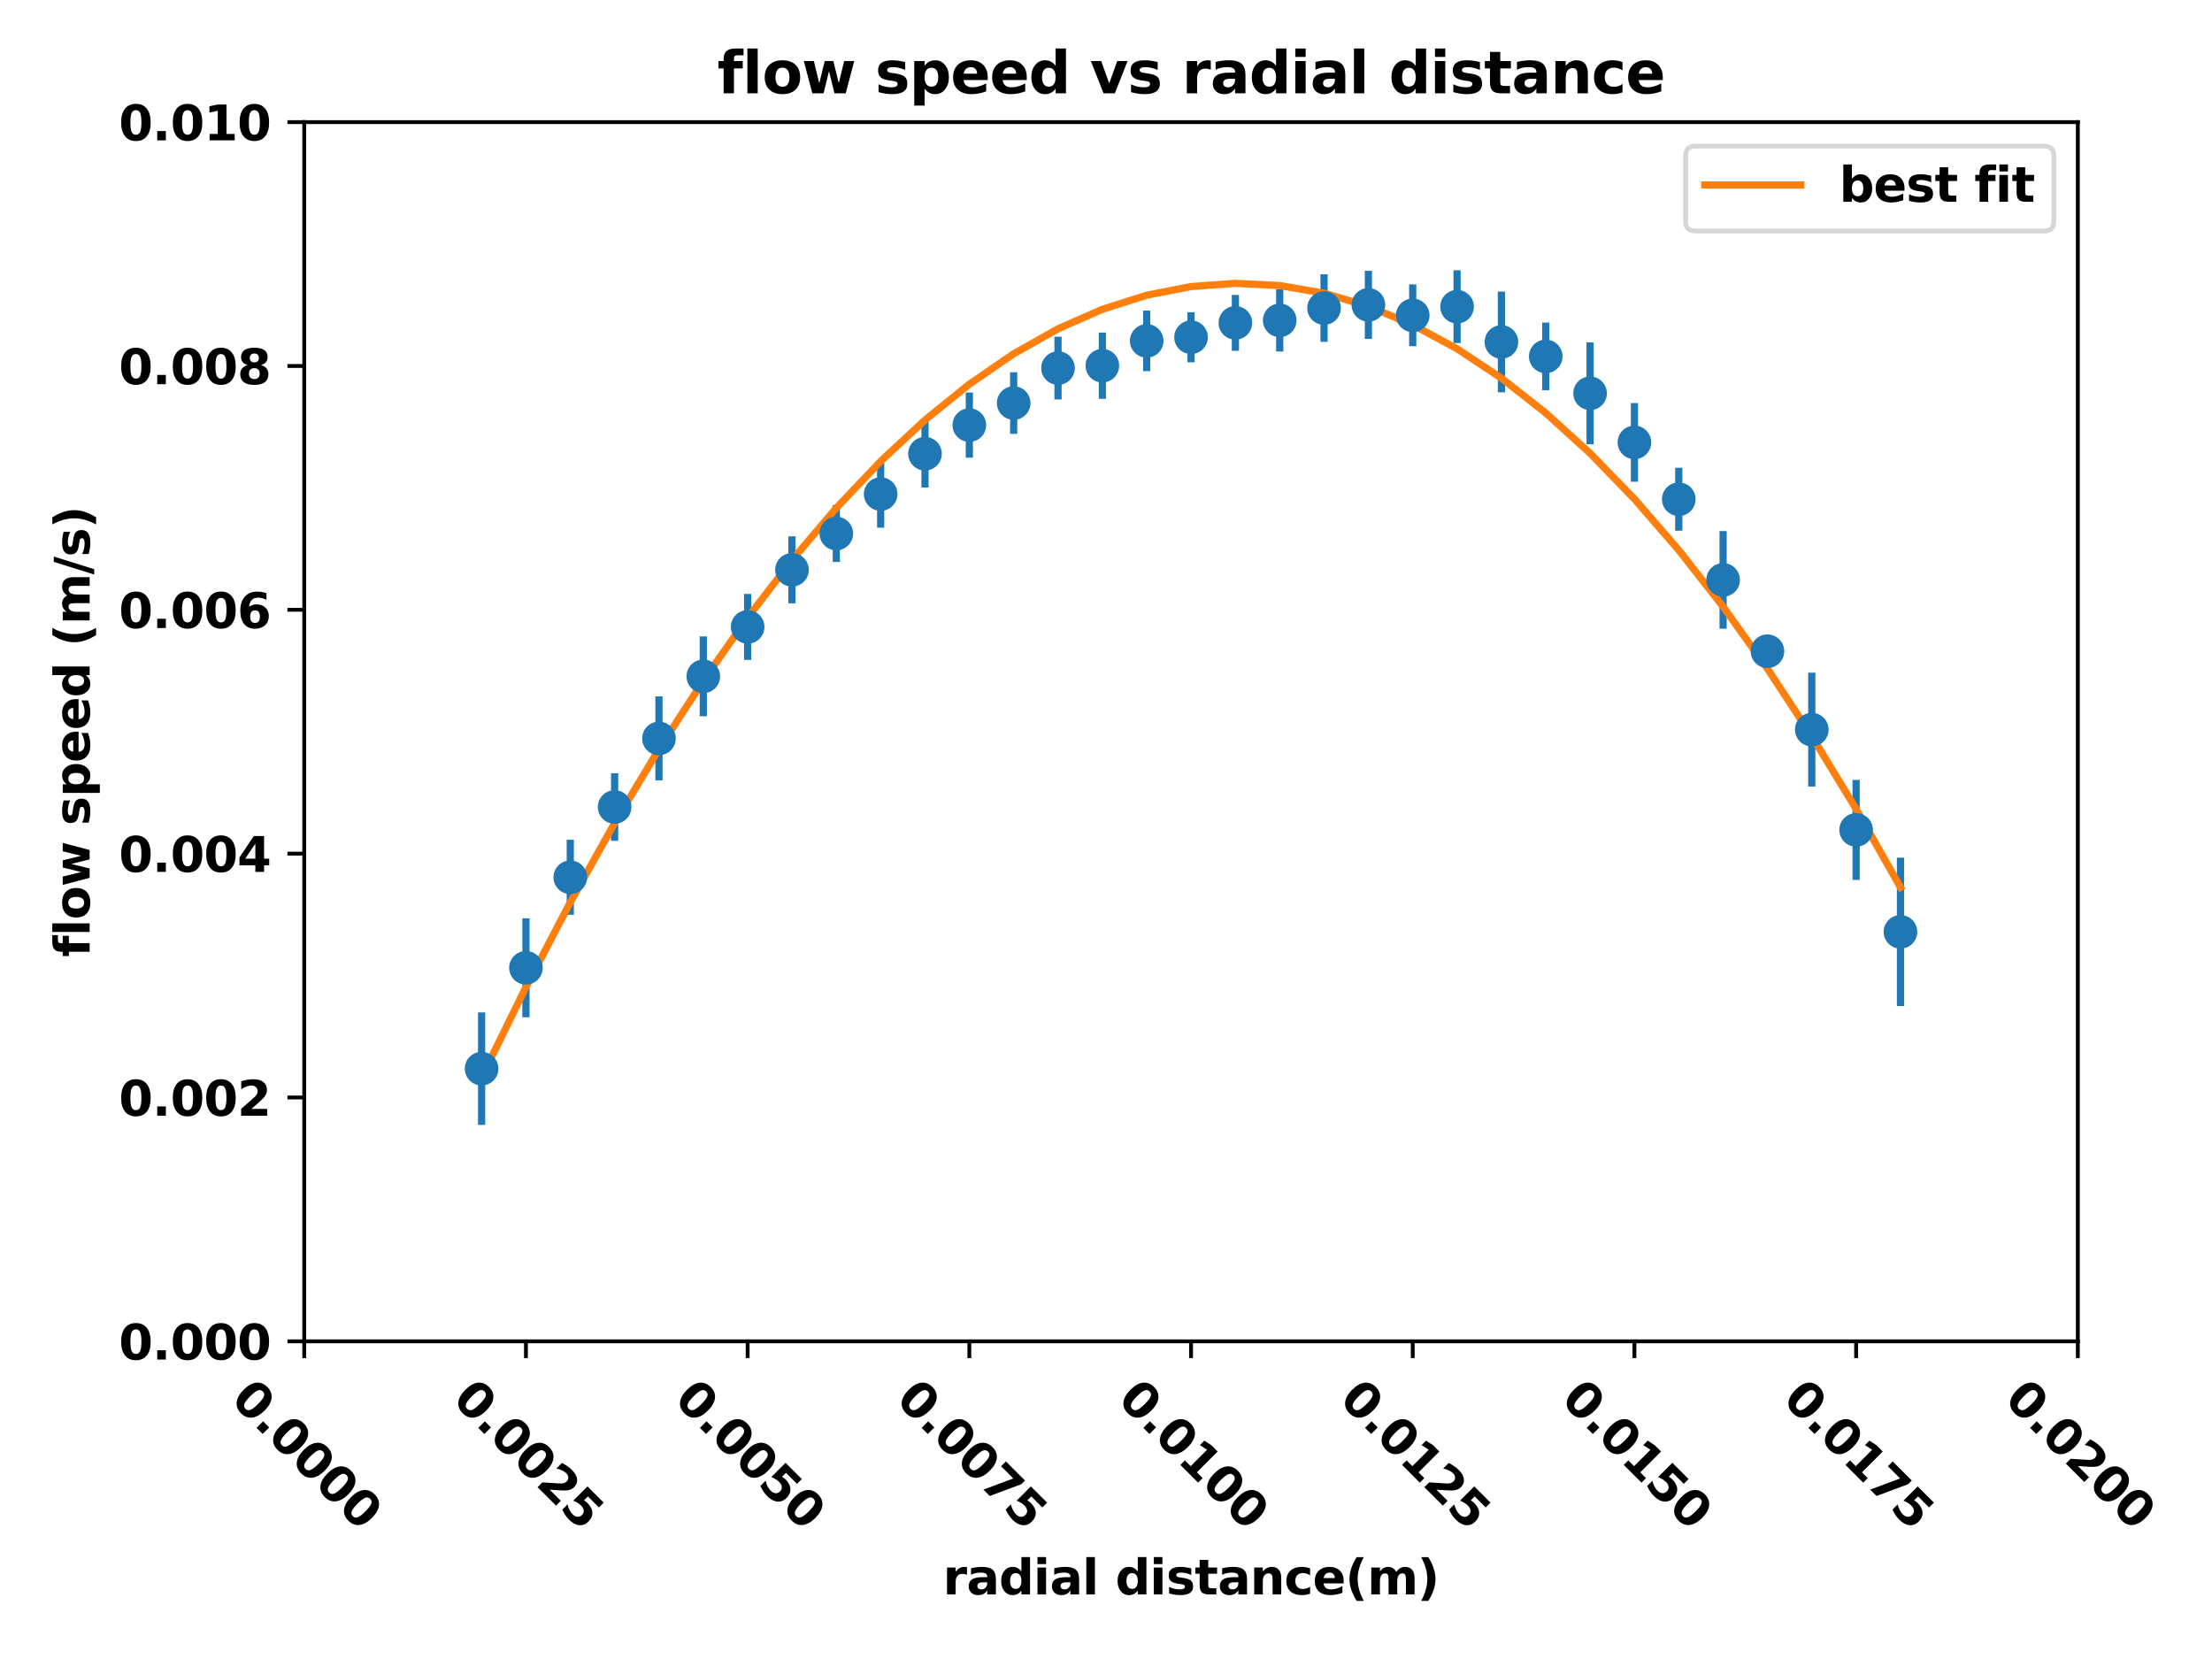 <?xml version="1.0" encoding="utf-8" standalone="no"?>
<!DOCTYPE svg PUBLIC "-//W3C//DTD SVG 1.1//EN"
  "http://www.w3.org/Graphics/SVG/1.1/DTD/svg11.dtd">
<svg xmlns:xlink="http://www.w3.org/1999/xlink" width="460.8pt" height="345.6pt" viewBox="0 0 460.8 345.6" xmlns="http://www.w3.org/2000/svg" version="1.1">
 <defs>
  <style type="text/css">*{stroke-linejoin: round; stroke-linecap: butt}</style>
 </defs>
 <g id="figure_1">
  <g id="patch_1">
   <path d="M 0 345.6 
L 460.8 345.6 
L 460.8 0 
L 0 0 
z
" style="fill: #ffffff"/>
  </g>
  <g id="axes_1">
   <g id="patch_2">
    <path d="M 63.38 279.418 
L 432.849 279.418 
L 432.849 25.44 
L 63.38 25.44 
z
" style="fill: #ffffff"/>
   </g>
   <g id="matplotlib.axis_1">
    <g id="xtick_1">
     <g id="line2d_1">
      <defs>
       <path id="mf6cf6a17a9" d="M 0 0 
L 0 3.5 
" style="stroke: #000000; stroke-width: 0.8"/>
      </defs>
      <g>
       <use xlink:href="#mf6cf6a17a9" x="63.38" y="279.418" style="stroke: #000000; stroke-width: 0.8"/>
      </g>
     </g>
     <g id="text_1">
      <!-- 0.0000 -->
      <g transform="translate(47.786 291.791) rotate(-315) scale(0.1 -0.1)">
       <defs>
        <path id="DejaVuSans-Bold-30" d="M 2944 2338 
Q 2944 3213 2780 3570 
Q 2616 3928 2228 3928 
Q 1841 3928 1675 3570 
Q 1509 3213 1509 2338 
Q 1509 1453 1675 1090 
Q 1841 728 2228 728 
Q 2613 728 2778 1090 
Q 2944 1453 2944 2338 
z
M 4147 2328 
Q 4147 1169 3647 539 
Q 3147 -91 2228 -91 
Q 1306 -91 806 539 
Q 306 1169 306 2328 
Q 306 3491 806 4120 
Q 1306 4750 2228 4750 
Q 3147 4750 3647 4120 
Q 4147 3491 4147 2328 
z
" transform="scale(0.016)"/>
        <path id="DejaVuSans-Bold-2e" d="M 653 1209 
L 1778 1209 
L 1778 0 
L 653 0 
L 653 1209 
z
" transform="scale(0.016)"/>
       </defs>
       <use xlink:href="#DejaVuSans-Bold-30"/>
       <use xlink:href="#DejaVuSans-Bold-2e" x="69.58"/>
       <use xlink:href="#DejaVuSans-Bold-30" x="107.568"/>
       <use xlink:href="#DejaVuSans-Bold-30" x="177.148"/>
       <use xlink:href="#DejaVuSans-Bold-30" x="246.729"/>
       <use xlink:href="#DejaVuSans-Bold-30" x="316.309"/>
      </g>
     </g>
    </g>
    <g id="xtick_2">
     <g id="line2d_2">
      <g>
       <use xlink:href="#mf6cf6a17a9" x="109.564" y="279.418" style="stroke: #000000; stroke-width: 0.8"/>
      </g>
     </g>
     <g id="text_2">
      <!-- 0.0025 -->
      <g transform="translate(93.97 291.791) rotate(-315) scale(0.1 -0.1)">
       <defs>
        <path id="DejaVuSans-Bold-32" d="M 1844 884 
L 3897 884 
L 3897 0 
L 506 0 
L 506 884 
L 2209 2388 
Q 2438 2594 2547 2791 
Q 2656 2988 2656 3200 
Q 2656 3528 2436 3728 
Q 2216 3928 1850 3928 
Q 1569 3928 1234 3808 
Q 900 3688 519 3450 
L 519 4475 
Q 925 4609 1322 4679 
Q 1719 4750 2100 4750 
Q 2938 4750 3402 4381 
Q 3866 4013 3866 3353 
Q 3866 2972 3669 2642 
Q 3472 2313 2841 1759 
L 1844 884 
z
" transform="scale(0.016)"/>
        <path id="DejaVuSans-Bold-35" d="M 678 4666 
L 3669 4666 
L 3669 3781 
L 1638 3781 
L 1638 3059 
Q 1775 3097 1914 3117 
Q 2053 3138 2203 3138 
Q 3056 3138 3531 2711 
Q 4006 2284 4006 1522 
Q 4006 766 3489 337 
Q 2972 -91 2053 -91 
Q 1656 -91 1267 -14 
Q 878 63 494 219 
L 494 1166 
Q 875 947 1217 837 
Q 1559 728 1863 728 
Q 2300 728 2551 942 
Q 2803 1156 2803 1522 
Q 2803 1891 2551 2103 
Q 2300 2316 1863 2316 
Q 1603 2316 1309 2248 
Q 1016 2181 678 2041 
L 678 4666 
z
" transform="scale(0.016)"/>
       </defs>
       <use xlink:href="#DejaVuSans-Bold-30"/>
       <use xlink:href="#DejaVuSans-Bold-2e" x="69.58"/>
       <use xlink:href="#DejaVuSans-Bold-30" x="107.568"/>
       <use xlink:href="#DejaVuSans-Bold-30" x="177.148"/>
       <use xlink:href="#DejaVuSans-Bold-32" x="246.729"/>
       <use xlink:href="#DejaVuSans-Bold-35" x="316.309"/>
      </g>
     </g>
    </g>
    <g id="xtick_3">
     <g id="line2d_3">
      <g>
       <use xlink:href="#mf6cf6a17a9" x="155.747" y="279.418" style="stroke: #000000; stroke-width: 0.8"/>
      </g>
     </g>
     <g id="text_3">
      <!-- 0.0050 -->
      <g transform="translate(140.153 291.791) rotate(-315) scale(0.1 -0.1)">
       <use xlink:href="#DejaVuSans-Bold-30"/>
       <use xlink:href="#DejaVuSans-Bold-2e" x="69.58"/>
       <use xlink:href="#DejaVuSans-Bold-30" x="107.568"/>
       <use xlink:href="#DejaVuSans-Bold-30" x="177.148"/>
       <use xlink:href="#DejaVuSans-Bold-35" x="246.729"/>
       <use xlink:href="#DejaVuSans-Bold-30" x="316.309"/>
      </g>
     </g>
    </g>
    <g id="xtick_4">
     <g id="line2d_4">
      <g>
       <use xlink:href="#mf6cf6a17a9" x="201.931" y="279.418" style="stroke: #000000; stroke-width: 0.8"/>
      </g>
     </g>
     <g id="text_4">
      <!-- 0.0075 -->
      <g transform="translate(186.337 291.791) rotate(-315) scale(0.1 -0.1)">
       <defs>
        <path id="DejaVuSans-Bold-37" d="M 428 4666 
L 3944 4666 
L 3944 3988 
L 2125 0 
L 953 0 
L 2675 3781 
L 428 3781 
L 428 4666 
z
" transform="scale(0.016)"/>
       </defs>
       <use xlink:href="#DejaVuSans-Bold-30"/>
       <use xlink:href="#DejaVuSans-Bold-2e" x="69.58"/>
       <use xlink:href="#DejaVuSans-Bold-30" x="107.568"/>
       <use xlink:href="#DejaVuSans-Bold-30" x="177.148"/>
       <use xlink:href="#DejaVuSans-Bold-37" x="246.729"/>
       <use xlink:href="#DejaVuSans-Bold-35" x="316.309"/>
      </g>
     </g>
    </g>
    <g id="xtick_5">
     <g id="line2d_5">
      <g>
       <use xlink:href="#mf6cf6a17a9" x="248.115" y="279.418" style="stroke: #000000; stroke-width: 0.8"/>
      </g>
     </g>
     <g id="text_5">
      <!-- 0.0100 -->
      <g transform="translate(232.521 291.791) rotate(-315) scale(0.1 -0.1)">
       <defs>
        <path id="DejaVuSans-Bold-31" d="M 750 831 
L 1813 831 
L 1813 3847 
L 722 3622 
L 722 4441 
L 1806 4666 
L 2950 4666 
L 2950 831 
L 4013 831 
L 4013 0 
L 750 0 
L 750 831 
z
" transform="scale(0.016)"/>
       </defs>
       <use xlink:href="#DejaVuSans-Bold-30"/>
       <use xlink:href="#DejaVuSans-Bold-2e" x="69.58"/>
       <use xlink:href="#DejaVuSans-Bold-30" x="107.568"/>
       <use xlink:href="#DejaVuSans-Bold-31" x="177.148"/>
       <use xlink:href="#DejaVuSans-Bold-30" x="246.729"/>
       <use xlink:href="#DejaVuSans-Bold-30" x="316.309"/>
      </g>
     </g>
    </g>
    <g id="xtick_6">
     <g id="line2d_6">
      <g>
       <use xlink:href="#mf6cf6a17a9" x="294.298" y="279.418" style="stroke: #000000; stroke-width: 0.8"/>
      </g>
     </g>
     <g id="text_6">
      <!-- 0.0125 -->
      <g transform="translate(278.704 291.791) rotate(-315) scale(0.1 -0.1)">
       <use xlink:href="#DejaVuSans-Bold-30"/>
       <use xlink:href="#DejaVuSans-Bold-2e" x="69.58"/>
       <use xlink:href="#DejaVuSans-Bold-30" x="107.568"/>
       <use xlink:href="#DejaVuSans-Bold-31" x="177.148"/>
       <use xlink:href="#DejaVuSans-Bold-32" x="246.729"/>
       <use xlink:href="#DejaVuSans-Bold-35" x="316.309"/>
      </g>
     </g>
    </g>
    <g id="xtick_7">
     <g id="line2d_7">
      <g>
       <use xlink:href="#mf6cf6a17a9" x="340.482" y="279.418" style="stroke: #000000; stroke-width: 0.8"/>
      </g>
     </g>
     <g id="text_7">
      <!-- 0.0150 -->
      <g transform="translate(324.888 291.791) rotate(-315) scale(0.1 -0.1)">
       <use xlink:href="#DejaVuSans-Bold-30"/>
       <use xlink:href="#DejaVuSans-Bold-2e" x="69.58"/>
       <use xlink:href="#DejaVuSans-Bold-30" x="107.568"/>
       <use xlink:href="#DejaVuSans-Bold-31" x="177.148"/>
       <use xlink:href="#DejaVuSans-Bold-35" x="246.729"/>
       <use xlink:href="#DejaVuSans-Bold-30" x="316.309"/>
      </g>
     </g>
    </g>
    <g id="xtick_8">
     <g id="line2d_8">
      <g>
       <use xlink:href="#mf6cf6a17a9" x="386.665" y="279.418" style="stroke: #000000; stroke-width: 0.8"/>
      </g>
     </g>
     <g id="text_8">
      <!-- 0.0175 -->
      <g transform="translate(371.072 291.791) rotate(-315) scale(0.1 -0.1)">
       <use xlink:href="#DejaVuSans-Bold-30"/>
       <use xlink:href="#DejaVuSans-Bold-2e" x="69.58"/>
       <use xlink:href="#DejaVuSans-Bold-30" x="107.568"/>
       <use xlink:href="#DejaVuSans-Bold-31" x="177.148"/>
       <use xlink:href="#DejaVuSans-Bold-37" x="246.729"/>
       <use xlink:href="#DejaVuSans-Bold-35" x="316.309"/>
      </g>
     </g>
    </g>
    <g id="xtick_9">
     <g id="line2d_9">
      <g>
       <use xlink:href="#mf6cf6a17a9" x="432.849" y="279.418" style="stroke: #000000; stroke-width: 0.8"/>
      </g>
     </g>
     <g id="text_9">
      <!-- 0.0200 -->
      <g transform="translate(417.255 291.791) rotate(-315) scale(0.1 -0.1)">
       <use xlink:href="#DejaVuSans-Bold-30"/>
       <use xlink:href="#DejaVuSans-Bold-2e" x="69.58"/>
       <use xlink:href="#DejaVuSans-Bold-30" x="107.568"/>
       <use xlink:href="#DejaVuSans-Bold-32" x="177.148"/>
       <use xlink:href="#DejaVuSans-Bold-30" x="246.729"/>
       <use xlink:href="#DejaVuSans-Bold-30" x="316.309"/>
      </g>
     </g>
    </g>
    <g id="text_10">
     <!-- radial distance(m) -->
     <g transform="translate(196.425 332.146) scale(0.1 -0.1)">
      <defs>
       <path id="DejaVuSans-Bold-72" d="M 3138 2547 
Q 2991 2616 2845 2648 
Q 2700 2681 2553 2681 
Q 2122 2681 1889 2404 
Q 1656 2128 1656 1613 
L 1656 0 
L 538 0 
L 538 3500 
L 1656 3500 
L 1656 2925 
Q 1872 3269 2151 3426 
Q 2431 3584 2822 3584 
Q 2878 3584 2943 3579 
Q 3009 3575 3134 3559 
L 3138 2547 
z
" transform="scale(0.016)"/>
       <path id="DejaVuSans-Bold-61" d="M 2106 1575 
Q 1756 1575 1579 1456 
Q 1403 1338 1403 1106 
Q 1403 894 1545 773 
Q 1688 653 1941 653 
Q 2256 653 2472 879 
Q 2688 1106 2688 1447 
L 2688 1575 
L 2106 1575 
z
M 3816 1997 
L 3816 0 
L 2688 0 
L 2688 519 
Q 2463 200 2181 54 
Q 1900 -91 1497 -91 
Q 953 -91 614 226 
Q 275 544 275 1050 
Q 275 1666 698 1953 
Q 1122 2241 2028 2241 
L 2688 2241 
L 2688 2328 
Q 2688 2594 2478 2717 
Q 2269 2841 1825 2841 
Q 1466 2841 1156 2769 
Q 847 2697 581 2553 
L 581 3406 
Q 941 3494 1303 3539 
Q 1666 3584 2028 3584 
Q 2975 3584 3395 3211 
Q 3816 2838 3816 1997 
z
" transform="scale(0.016)"/>
       <path id="DejaVuSans-Bold-64" d="M 2919 2988 
L 2919 4863 
L 4044 4863 
L 4044 0 
L 2919 0 
L 2919 506 
Q 2688 197 2409 53 
Q 2131 -91 1766 -91 
Q 1119 -91 703 423 
Q 288 938 288 1747 
Q 288 2556 703 3070 
Q 1119 3584 1766 3584 
Q 2128 3584 2408 3439 
Q 2688 3294 2919 2988 
z
M 2181 722 
Q 2541 722 2730 984 
Q 2919 1247 2919 1747 
Q 2919 2247 2730 2509 
Q 2541 2772 2181 2772 
Q 1825 2772 1636 2509 
Q 1447 2247 1447 1747 
Q 1447 1247 1636 984 
Q 1825 722 2181 722 
z
" transform="scale(0.016)"/>
       <path id="DejaVuSans-Bold-69" d="M 538 3500 
L 1656 3500 
L 1656 0 
L 538 0 
L 538 3500 
z
M 538 4863 
L 1656 4863 
L 1656 3950 
L 538 3950 
L 538 4863 
z
" transform="scale(0.016)"/>
       <path id="DejaVuSans-Bold-6c" d="M 538 4863 
L 1656 4863 
L 1656 0 
L 538 0 
L 538 4863 
z
" transform="scale(0.016)"/>
       <path id="DejaVuSans-Bold-20" transform="scale(0.016)"/>
       <path id="DejaVuSans-Bold-73" d="M 3272 3391 
L 3272 2541 
Q 2913 2691 2578 2766 
Q 2244 2841 1947 2841 
Q 1628 2841 1473 2761 
Q 1319 2681 1319 2516 
Q 1319 2381 1436 2309 
Q 1553 2238 1856 2203 
L 2053 2175 
Q 2913 2066 3209 1816 
Q 3506 1566 3506 1031 
Q 3506 472 3093 190 
Q 2681 -91 1863 -91 
Q 1516 -91 1145 -36 
Q 775 19 384 128 
L 384 978 
Q 719 816 1070 734 
Q 1422 653 1784 653 
Q 2113 653 2278 743 
Q 2444 834 2444 1013 
Q 2444 1163 2330 1236 
Q 2216 1309 1875 1350 
L 1678 1375 
Q 931 1469 631 1722 
Q 331 1975 331 2491 
Q 331 3047 712 3315 
Q 1094 3584 1881 3584 
Q 2191 3584 2531 3537 
Q 2872 3491 3272 3391 
z
" transform="scale(0.016)"/>
       <path id="DejaVuSans-Bold-74" d="M 1759 4494 
L 1759 3500 
L 2913 3500 
L 2913 2700 
L 1759 2700 
L 1759 1216 
Q 1759 972 1856 886 
Q 1953 800 2241 800 
L 2816 800 
L 2816 0 
L 1856 0 
Q 1194 0 917 276 
Q 641 553 641 1216 
L 641 2700 
L 84 2700 
L 84 3500 
L 641 3500 
L 641 4494 
L 1759 4494 
z
" transform="scale(0.016)"/>
       <path id="DejaVuSans-Bold-6e" d="M 4056 2131 
L 4056 0 
L 2931 0 
L 2931 347 
L 2931 1631 
Q 2931 2084 2911 2256 
Q 2891 2428 2841 2509 
Q 2775 2619 2662 2680 
Q 2550 2741 2406 2741 
Q 2056 2741 1856 2470 
Q 1656 2200 1656 1722 
L 1656 0 
L 538 0 
L 538 3500 
L 1656 3500 
L 1656 2988 
Q 1909 3294 2193 3439 
Q 2478 3584 2822 3584 
Q 3428 3584 3742 3212 
Q 4056 2841 4056 2131 
z
" transform="scale(0.016)"/>
       <path id="DejaVuSans-Bold-63" d="M 3366 3391 
L 3366 2478 
Q 3138 2634 2908 2709 
Q 2678 2784 2431 2784 
Q 1963 2784 1702 2511 
Q 1441 2238 1441 1747 
Q 1441 1256 1702 982 
Q 1963 709 2431 709 
Q 2694 709 2930 787 
Q 3166 866 3366 1019 
L 3366 103 
Q 3103 6 2833 -42 
Q 2563 -91 2291 -91 
Q 1344 -91 809 395 
Q 275 881 275 1747 
Q 275 2613 809 3098 
Q 1344 3584 2291 3584 
Q 2566 3584 2833 3536 
Q 3100 3488 3366 3391 
z
" transform="scale(0.016)"/>
       <path id="DejaVuSans-Bold-65" d="M 4031 1759 
L 4031 1441 
L 1416 1441 
Q 1456 1047 1700 850 
Q 1944 653 2381 653 
Q 2734 653 3104 758 
Q 3475 863 3866 1075 
L 3866 213 
Q 3469 63 3072 -14 
Q 2675 -91 2278 -91 
Q 1328 -91 801 392 
Q 275 875 275 1747 
Q 275 2603 792 3093 
Q 1309 3584 2216 3584 
Q 3041 3584 3536 3087 
Q 4031 2591 4031 1759 
z
M 2881 2131 
Q 2881 2450 2695 2645 
Q 2509 2841 2209 2841 
Q 1884 2841 1681 2658 
Q 1478 2475 1428 2131 
L 2881 2131 
z
" transform="scale(0.016)"/>
       <path id="DejaVuSans-Bold-28" d="M 2413 -844 
L 1484 -844 
Q 1006 -72 778 623 
Q 550 1319 550 2003 
Q 550 2688 779 3389 
Q 1009 4091 1484 4856 
L 2413 4856 
Q 2013 4116 1813 3408 
Q 1613 2700 1613 2009 
Q 1613 1319 1811 609 
Q 2009 -100 2413 -844 
z
" transform="scale(0.016)"/>
       <path id="DejaVuSans-Bold-6d" d="M 3781 2919 
Q 3994 3244 4286 3414 
Q 4578 3584 4928 3584 
Q 5531 3584 5847 3212 
Q 6163 2841 6163 2131 
L 6163 0 
L 5038 0 
L 5038 1825 
Q 5041 1866 5042 1909 
Q 5044 1953 5044 2034 
Q 5044 2406 4934 2573 
Q 4825 2741 4581 2741 
Q 4263 2741 4089 2478 
Q 3916 2216 3909 1719 
L 3909 0 
L 2784 0 
L 2784 1825 
Q 2784 2406 2684 2573 
Q 2584 2741 2328 2741 
Q 2006 2741 1831 2477 
Q 1656 2213 1656 1722 
L 1656 0 
L 531 0 
L 531 3500 
L 1656 3500 
L 1656 2988 
Q 1863 3284 2130 3434 
Q 2397 3584 2719 3584 
Q 3081 3584 3359 3409 
Q 3638 3234 3781 2919 
z
" transform="scale(0.016)"/>
       <path id="DejaVuSans-Bold-29" d="M 513 -844 
Q 913 -100 1113 609 
Q 1313 1319 1313 2009 
Q 1313 2700 1113 3408 
Q 913 4116 513 4856 
L 1441 4856 
Q 1916 4091 2145 3389 
Q 2375 2688 2375 2003 
Q 2375 1319 2147 623 
Q 1919 -72 1441 -844 
L 513 -844 
z
" transform="scale(0.016)"/>
      </defs>
      <use xlink:href="#DejaVuSans-Bold-72"/>
      <use xlink:href="#DejaVuSans-Bold-61" x="49.316"/>
      <use xlink:href="#DejaVuSans-Bold-64" x="116.797"/>
      <use xlink:href="#DejaVuSans-Bold-69" x="188.379"/>
      <use xlink:href="#DejaVuSans-Bold-61" x="222.656"/>
      <use xlink:href="#DejaVuSans-Bold-6c" x="290.137"/>
      <use xlink:href="#DejaVuSans-Bold-20" x="324.414"/>
      <use xlink:href="#DejaVuSans-Bold-64" x="359.229"/>
      <use xlink:href="#DejaVuSans-Bold-69" x="430.811"/>
      <use xlink:href="#DejaVuSans-Bold-73" x="465.088"/>
      <use xlink:href="#DejaVuSans-Bold-74" x="524.609"/>
      <use xlink:href="#DejaVuSans-Bold-61" x="572.412"/>
      <use xlink:href="#DejaVuSans-Bold-6e" x="639.893"/>
      <use xlink:href="#DejaVuSans-Bold-63" x="711.084"/>
      <use xlink:href="#DejaVuSans-Bold-65" x="770.361"/>
      <use xlink:href="#DejaVuSans-Bold-28" x="838.184"/>
      <use xlink:href="#DejaVuSans-Bold-6d" x="883.887"/>
      <use xlink:href="#DejaVuSans-Bold-29" x="988.086"/>
     </g>
    </g>
   </g>
   <g id="matplotlib.axis_2">
    <g id="ytick_1">
     <g id="line2d_10">
      <defs>
       <path id="m3c2a9d951d" d="M 0 0 
L -3.5 0 
" style="stroke: #000000; stroke-width: 0.8"/>
      </defs>
      <g>
       <use xlink:href="#m3c2a9d951d" x="63.38" y="279.418" style="stroke: #000000; stroke-width: 0.8"/>
      </g>
     </g>
     <g id="text_11">
      <!-- 0.000 -->
      <g transform="translate(24.75 283.217) scale(0.1 -0.1)">
       <use xlink:href="#DejaVuSans-Bold-30"/>
       <use xlink:href="#DejaVuSans-Bold-2e" x="69.58"/>
       <use xlink:href="#DejaVuSans-Bold-30" x="107.568"/>
       <use xlink:href="#DejaVuSans-Bold-30" x="177.148"/>
       <use xlink:href="#DejaVuSans-Bold-30" x="246.729"/>
      </g>
     </g>
    </g>
    <g id="ytick_2">
     <g id="line2d_11">
      <g>
       <use xlink:href="#m3c2a9d951d" x="63.38" y="228.623" style="stroke: #000000; stroke-width: 0.8"/>
      </g>
     </g>
     <g id="text_12">
      <!-- 0.002 -->
      <g transform="translate(24.75 232.422) scale(0.1 -0.1)">
       <use xlink:href="#DejaVuSans-Bold-30"/>
       <use xlink:href="#DejaVuSans-Bold-2e" x="69.58"/>
       <use xlink:href="#DejaVuSans-Bold-30" x="107.568"/>
       <use xlink:href="#DejaVuSans-Bold-30" x="177.148"/>
       <use xlink:href="#DejaVuSans-Bold-32" x="246.729"/>
      </g>
     </g>
    </g>
    <g id="ytick_3">
     <g id="line2d_12">
      <g>
       <use xlink:href="#m3c2a9d951d" x="63.38" y="177.827" style="stroke: #000000; stroke-width: 0.8"/>
      </g>
     </g>
     <g id="text_13">
      <!-- 0.004 -->
      <g transform="translate(24.75 181.626) scale(0.1 -0.1)">
       <defs>
        <path id="DejaVuSans-Bold-34" d="M 2356 3675 
L 1038 1722 
L 2356 1722 
L 2356 3675 
z
M 2156 4666 
L 3494 4666 
L 3494 1722 
L 4159 1722 
L 4159 850 
L 3494 850 
L 3494 0 
L 2356 0 
L 2356 850 
L 288 850 
L 288 1881 
L 2156 4666 
z
" transform="scale(0.016)"/>
       </defs>
       <use xlink:href="#DejaVuSans-Bold-30"/>
       <use xlink:href="#DejaVuSans-Bold-2e" x="69.58"/>
       <use xlink:href="#DejaVuSans-Bold-30" x="107.568"/>
       <use xlink:href="#DejaVuSans-Bold-30" x="177.148"/>
       <use xlink:href="#DejaVuSans-Bold-34" x="246.729"/>
      </g>
     </g>
    </g>
    <g id="ytick_4">
     <g id="line2d_13">
      <g>
       <use xlink:href="#m3c2a9d951d" x="63.38" y="127.031" style="stroke: #000000; stroke-width: 0.8"/>
      </g>
     </g>
     <g id="text_14">
      <!-- 0.006 -->
      <g transform="translate(24.75 130.831) scale(0.1 -0.1)">
       <defs>
        <path id="DejaVuSans-Bold-36" d="M 2316 2303 
Q 2000 2303 1842 2098 
Q 1684 1894 1684 1484 
Q 1684 1075 1842 870 
Q 2000 666 2316 666 
Q 2634 666 2792 870 
Q 2950 1075 2950 1484 
Q 2950 1894 2792 2098 
Q 2634 2303 2316 2303 
z
M 3803 4544 
L 3803 3681 
Q 3506 3822 3243 3889 
Q 2981 3956 2731 3956 
Q 2194 3956 1894 3657 
Q 1594 3359 1544 2772 
Q 1750 2925 1990 3001 
Q 2231 3078 2516 3078 
Q 3231 3078 3670 2659 
Q 4109 2241 4109 1563 
Q 4109 813 3618 361 
Q 3128 -91 2303 -91 
Q 1394 -91 895 523 
Q 397 1138 397 2266 
Q 397 3422 980 4083 
Q 1563 4744 2578 4744 
Q 2900 4744 3203 4694 
Q 3506 4644 3803 4544 
z
" transform="scale(0.016)"/>
       </defs>
       <use xlink:href="#DejaVuSans-Bold-30"/>
       <use xlink:href="#DejaVuSans-Bold-2e" x="69.58"/>
       <use xlink:href="#DejaVuSans-Bold-30" x="107.568"/>
       <use xlink:href="#DejaVuSans-Bold-30" x="177.148"/>
       <use xlink:href="#DejaVuSans-Bold-36" x="246.729"/>
      </g>
     </g>
    </g>
    <g id="ytick_5">
     <g id="line2d_14">
      <g>
       <use xlink:href="#m3c2a9d951d" x="63.38" y="76.236" style="stroke: #000000; stroke-width: 0.8"/>
      </g>
     </g>
     <g id="text_15">
      <!-- 0.008 -->
      <g transform="translate(24.75 80.035) scale(0.1 -0.1)">
       <defs>
        <path id="DejaVuSans-Bold-38" d="M 2228 2088 
Q 1891 2088 1709 1903 
Q 1528 1719 1528 1375 
Q 1528 1031 1709 848 
Q 1891 666 2228 666 
Q 2563 666 2741 848 
Q 2919 1031 2919 1375 
Q 2919 1722 2741 1905 
Q 2563 2088 2228 2088 
z
M 1350 2484 
Q 925 2613 709 2878 
Q 494 3144 494 3541 
Q 494 4131 934 4440 
Q 1375 4750 2228 4750 
Q 3075 4750 3515 4442 
Q 3956 4134 3956 3541 
Q 3956 3144 3739 2878 
Q 3522 2613 3097 2484 
Q 3572 2353 3814 2058 
Q 4056 1763 4056 1313 
Q 4056 619 3595 264 
Q 3134 -91 2228 -91 
Q 1319 -91 855 264 
Q 391 619 391 1313 
Q 391 1763 633 2058 
Q 875 2353 1350 2484 
z
M 1631 3419 
Q 1631 3141 1786 2991 
Q 1941 2841 2228 2841 
Q 2509 2841 2662 2991 
Q 2816 3141 2816 3419 
Q 2816 3697 2662 3845 
Q 2509 3994 2228 3994 
Q 1941 3994 1786 3844 
Q 1631 3694 1631 3419 
z
" transform="scale(0.016)"/>
       </defs>
       <use xlink:href="#DejaVuSans-Bold-30"/>
       <use xlink:href="#DejaVuSans-Bold-2e" x="69.58"/>
       <use xlink:href="#DejaVuSans-Bold-30" x="107.568"/>
       <use xlink:href="#DejaVuSans-Bold-30" x="177.148"/>
       <use xlink:href="#DejaVuSans-Bold-38" x="246.729"/>
      </g>
     </g>
    </g>
    <g id="ytick_6">
     <g id="line2d_15">
      <g>
       <use xlink:href="#m3c2a9d951d" x="63.38" y="25.44" style="stroke: #000000; stroke-width: 0.8"/>
      </g>
     </g>
     <g id="text_16">
      <!-- 0.010 -->
      <g transform="translate(24.75 29.239) scale(0.1 -0.1)">
       <use xlink:href="#DejaVuSans-Bold-30"/>
       <use xlink:href="#DejaVuSans-Bold-2e" x="69.58"/>
       <use xlink:href="#DejaVuSans-Bold-30" x="107.568"/>
       <use xlink:href="#DejaVuSans-Bold-31" x="177.148"/>
       <use xlink:href="#DejaVuSans-Bold-30" x="246.729"/>
      </g>
     </g>
    </g>
    <g id="text_17">
     <!-- flow speed (m/s) -->
     <g transform="translate(18.671 199.353) rotate(-90) scale(0.1 -0.1)">
      <defs>
       <path id="DejaVuSans-Bold-66" d="M 2841 4863 
L 2841 4128 
L 2222 4128 
Q 1984 4128 1890 4042 
Q 1797 3956 1797 3744 
L 1797 3500 
L 2753 3500 
L 2753 2700 
L 1797 2700 
L 1797 0 
L 678 0 
L 678 2700 
L 122 2700 
L 122 3500 
L 678 3500 
L 678 3744 
Q 678 4316 997 4589 
Q 1316 4863 1984 4863 
L 2841 4863 
z
" transform="scale(0.016)"/>
       <path id="DejaVuSans-Bold-6f" d="M 2203 2784 
Q 1831 2784 1636 2517 
Q 1441 2250 1441 1747 
Q 1441 1244 1636 976 
Q 1831 709 2203 709 
Q 2569 709 2762 976 
Q 2956 1244 2956 1747 
Q 2956 2250 2762 2517 
Q 2569 2784 2203 2784 
z
M 2203 3584 
Q 3106 3584 3614 3096 
Q 4122 2609 4122 1747 
Q 4122 884 3614 396 
Q 3106 -91 2203 -91 
Q 1297 -91 786 396 
Q 275 884 275 1747 
Q 275 2609 786 3096 
Q 1297 3584 2203 3584 
z
" transform="scale(0.016)"/>
       <path id="DejaVuSans-Bold-77" d="M 225 3500 
L 1313 3500 
L 1900 1088 
L 2491 3500 
L 3425 3500 
L 4013 1113 
L 4603 3500 
L 5691 3500 
L 4769 0 
L 3547 0 
L 2956 2406 
L 2369 0 
L 1147 0 
L 225 3500 
z
" transform="scale(0.016)"/>
       <path id="DejaVuSans-Bold-70" d="M 1656 506 
L 1656 -1331 
L 538 -1331 
L 538 3500 
L 1656 3500 
L 1656 2988 
Q 1888 3294 2169 3439 
Q 2450 3584 2816 3584 
Q 3463 3584 3878 3070 
Q 4294 2556 4294 1747 
Q 4294 938 3878 423 
Q 3463 -91 2816 -91 
Q 2450 -91 2169 54 
Q 1888 200 1656 506 
z
M 2400 2772 
Q 2041 2772 1848 2508 
Q 1656 2244 1656 1747 
Q 1656 1250 1848 986 
Q 2041 722 2400 722 
Q 2759 722 2948 984 
Q 3138 1247 3138 1747 
Q 3138 2247 2948 2509 
Q 2759 2772 2400 2772 
z
" transform="scale(0.016)"/>
       <path id="DejaVuSans-Bold-2f" d="M 1644 4666 
L 2338 4666 
L 691 -594 
L 0 -594 
L 1644 4666 
z
" transform="scale(0.016)"/>
      </defs>
      <use xlink:href="#DejaVuSans-Bold-66"/>
      <use xlink:href="#DejaVuSans-Bold-6c" x="43.506"/>
      <use xlink:href="#DejaVuSans-Bold-6f" x="77.783"/>
      <use xlink:href="#DejaVuSans-Bold-77" x="146.484"/>
      <use xlink:href="#DejaVuSans-Bold-20" x="238.867"/>
      <use xlink:href="#DejaVuSans-Bold-73" x="273.682"/>
      <use xlink:href="#DejaVuSans-Bold-70" x="333.203"/>
      <use xlink:href="#DejaVuSans-Bold-65" x="404.785"/>
      <use xlink:href="#DejaVuSans-Bold-65" x="472.607"/>
      <use xlink:href="#DejaVuSans-Bold-64" x="540.43"/>
      <use xlink:href="#DejaVuSans-Bold-20" x="612.012"/>
      <use xlink:href="#DejaVuSans-Bold-28" x="646.826"/>
      <use xlink:href="#DejaVuSans-Bold-6d" x="692.529"/>
      <use xlink:href="#DejaVuSans-Bold-2f" x="796.729"/>
      <use xlink:href="#DejaVuSans-Bold-73" x="833.252"/>
      <use xlink:href="#DejaVuSans-Bold-29" x="892.773"/>
     </g>
    </g>
   </g>
   <g id="LineCollection_1">
    <path d="M 100.142 222.621 
L 100.512 222.621 
" clip-path="url(#p608ee894bb)" style="fill: none; stroke: #1f77b4; stroke-width: 1.5"/>
    <path d="M 109.379 201.608 
L 109.748 201.608 
" clip-path="url(#p608ee894bb)" style="fill: none; stroke: #1f77b4; stroke-width: 1.5"/>
    <path d="M 118.616 182.75 
L 118.985 182.75 
" clip-path="url(#p608ee894bb)" style="fill: none; stroke: #1f77b4; stroke-width: 1.5"/>
    <path d="M 127.852 168.111 
L 128.222 168.111 
" clip-path="url(#p608ee894bb)" style="fill: none; stroke: #1f77b4; stroke-width: 1.5"/>
    <path d="M 137.089 153.83 
L 137.459 153.83 
" clip-path="url(#p608ee894bb)" style="fill: none; stroke: #1f77b4; stroke-width: 1.5"/>
    <path d="M 146.326 140.894 
L 146.695 140.894 
" clip-path="url(#p608ee894bb)" style="fill: none; stroke: #1f77b4; stroke-width: 1.5"/>
    <path d="M 155.563 130.595 
L 155.932 130.595 
" clip-path="url(#p608ee894bb)" style="fill: none; stroke: #1f77b4; stroke-width: 1.5"/>
    <path d="M 164.799 118.707 
L 165.169 118.707 
" clip-path="url(#p608ee894bb)" style="fill: none; stroke: #1f77b4; stroke-width: 1.5"/>
    <path d="M 174.036 111.142 
L 174.405 111.142 
" clip-path="url(#p608ee894bb)" style="fill: none; stroke: #1f77b4; stroke-width: 1.5"/>
    <path d="M 183.273 102.918 
L 183.642 102.918 
" clip-path="url(#p608ee894bb)" style="fill: none; stroke: #1f77b4; stroke-width: 1.5"/>
    <path d="M 192.509 94.519 
L 192.879 94.519 
" clip-path="url(#p608ee894bb)" style="fill: none; stroke: #1f77b4; stroke-width: 1.5"/>
    <path d="M 201.746 88.553 
L 202.116 88.553 
" clip-path="url(#p608ee894bb)" style="fill: none; stroke: #1f77b4; stroke-width: 1.5"/>
    <path d="M 210.983 83.961 
L 211.352 83.961 
" clip-path="url(#p608ee894bb)" style="fill: none; stroke: #1f77b4; stroke-width: 1.5"/>
    <path d="M 220.22 76.678 
L 220.589 76.678 
" clip-path="url(#p608ee894bb)" style="fill: none; stroke: #1f77b4; stroke-width: 1.5"/>
    <path d="M 229.456 76.178 
L 229.826 76.178 
" clip-path="url(#p608ee894bb)" style="fill: none; stroke: #1f77b4; stroke-width: 1.5"/>
    <path d="M 238.693 71.01 
L 239.063 71.01 
" clip-path="url(#p608ee894bb)" style="fill: none; stroke: #1f77b4; stroke-width: 1.5"/>
    <path d="M 247.93 70.256 
L 248.299 70.256 
" clip-path="url(#p608ee894bb)" style="fill: none; stroke: #1f77b4; stroke-width: 1.5"/>
    <path d="M 257.167 67.255 
L 257.536 67.255 
" clip-path="url(#p608ee894bb)" style="fill: none; stroke: #1f77b4; stroke-width: 1.5"/>
    <path d="M 266.403 66.733 
L 266.773 66.733 
" clip-path="url(#p608ee894bb)" style="fill: none; stroke: #1f77b4; stroke-width: 1.5"/>
    <path d="M 275.64 64.178 
L 276.009 64.178 
" clip-path="url(#p608ee894bb)" style="fill: none; stroke: #1f77b4; stroke-width: 1.5"/>
    <path d="M 284.877 63.512 
L 285.246 63.512 
" clip-path="url(#p608ee894bb)" style="fill: none; stroke: #1f77b4; stroke-width: 1.5"/>
    <path d="M 294.113 65.691 
L 294.483 65.691 
" clip-path="url(#p608ee894bb)" style="fill: none; stroke: #1f77b4; stroke-width: 1.5"/>
    <path d="M 303.35 63.889 
L 303.72 63.889 
" clip-path="url(#p608ee894bb)" style="fill: none; stroke: #1f77b4; stroke-width: 1.5"/>
    <path d="M 312.587 71.237 
L 312.956 71.237 
" clip-path="url(#p608ee894bb)" style="fill: none; stroke: #1f77b4; stroke-width: 1.5"/>
    <path d="M 321.824 74.249 
L 322.193 74.249 
" clip-path="url(#p608ee894bb)" style="fill: none; stroke: #1f77b4; stroke-width: 1.5"/>
    <path d="M 331.06 81.932 
L 331.43 81.932 
" clip-path="url(#p608ee894bb)" style="fill: none; stroke: #1f77b4; stroke-width: 1.5"/>
    <path d="M 340.297 92.16 
L 340.667 92.16 
" clip-path="url(#p608ee894bb)" style="fill: none; stroke: #1f77b4; stroke-width: 1.5"/>
    <path d="M 349.534 103.998 
L 349.903 103.998 
" clip-path="url(#p608ee894bb)" style="fill: none; stroke: #1f77b4; stroke-width: 1.5"/>
    <path d="M 358.771 120.802 
L 359.14 120.802 
" clip-path="url(#p608ee894bb)" style="fill: none; stroke: #1f77b4; stroke-width: 1.5"/>
    <path d="M 368.007 135.664 
L 368.377 135.664 
" clip-path="url(#p608ee894bb)" style="fill: none; stroke: #1f77b4; stroke-width: 1.5"/>
    <path d="M 377.244 151.992 
L 377.613 151.992 
" clip-path="url(#p608ee894bb)" style="fill: none; stroke: #1f77b4; stroke-width: 1.5"/>
    <path d="M 386.481 172.887 
L 386.85 172.887 
" clip-path="url(#p608ee894bb)" style="fill: none; stroke: #1f77b4; stroke-width: 1.5"/>
    <path d="M 395.717 194.12 
L 396.087 194.12 
" clip-path="url(#p608ee894bb)" style="fill: none; stroke: #1f77b4; stroke-width: 1.5"/>
   </g>
   <g id="LineCollection_2">
    <path d="M 100.327 234.346 
L 100.327 210.896 
" clip-path="url(#p608ee894bb)" style="fill: none; stroke: #1f77b4; stroke-width: 1.5"/>
    <path d="M 109.564 211.92 
L 109.564 191.297 
" clip-path="url(#p608ee894bb)" style="fill: none; stroke: #1f77b4; stroke-width: 1.5"/>
    <path d="M 118.8 190.568 
L 118.8 174.932 
" clip-path="url(#p608ee894bb)" style="fill: none; stroke: #1f77b4; stroke-width: 1.5"/>
    <path d="M 128.037 175.151 
L 128.037 161.07 
" clip-path="url(#p608ee894bb)" style="fill: none; stroke: #1f77b4; stroke-width: 1.5"/>
    <path d="M 137.274 162.584 
L 137.274 145.076 
" clip-path="url(#p608ee894bb)" style="fill: none; stroke: #1f77b4; stroke-width: 1.5"/>
    <path d="M 146.511 149.215 
L 146.511 132.574 
" clip-path="url(#p608ee894bb)" style="fill: none; stroke: #1f77b4; stroke-width: 1.5"/>
    <path d="M 155.747 137.461 
L 155.747 123.73 
" clip-path="url(#p608ee894bb)" style="fill: none; stroke: #1f77b4; stroke-width: 1.5"/>
    <path d="M 164.984 125.679 
L 164.984 111.736 
" clip-path="url(#p608ee894bb)" style="fill: none; stroke: #1f77b4; stroke-width: 1.5"/>
    <path d="M 174.221 117.072 
L 174.221 105.212 
" clip-path="url(#p608ee894bb)" style="fill: none; stroke: #1f77b4; stroke-width: 1.5"/>
    <path d="M 183.457 109.934 
L 183.457 95.901 
" clip-path="url(#p608ee894bb)" style="fill: none; stroke: #1f77b4; stroke-width: 1.5"/>
    <path d="M 192.694 101.566 
L 192.694 87.473 
" clip-path="url(#p608ee894bb)" style="fill: none; stroke: #1f77b4; stroke-width: 1.5"/>
    <path d="M 201.931 95.339 
L 201.931 81.766 
" clip-path="url(#p608ee894bb)" style="fill: none; stroke: #1f77b4; stroke-width: 1.5"/>
    <path d="M 211.168 90.372 
L 211.168 77.55 
" clip-path="url(#p608ee894bb)" style="fill: none; stroke: #1f77b4; stroke-width: 1.5"/>
    <path d="M 220.404 83.213 
L 220.404 70.143 
" clip-path="url(#p608ee894bb)" style="fill: none; stroke: #1f77b4; stroke-width: 1.5"/>
    <path d="M 229.641 83.08 
L 229.641 69.277 
" clip-path="url(#p608ee894bb)" style="fill: none; stroke: #1f77b4; stroke-width: 1.5"/>
    <path d="M 238.878 77.314 
L 238.878 64.706 
" clip-path="url(#p608ee894bb)" style="fill: none; stroke: #1f77b4; stroke-width: 1.5"/>
    <path d="M 248.115 75.469 
L 248.115 65.042 
" clip-path="url(#p608ee894bb)" style="fill: none; stroke: #1f77b4; stroke-width: 1.5"/>
    <path d="M 257.351 73.075 
L 257.351 61.435 
" clip-path="url(#p608ee894bb)" style="fill: none; stroke: #1f77b4; stroke-width: 1.5"/>
    <path d="M 266.588 73.223 
L 266.588 60.243 
" clip-path="url(#p608ee894bb)" style="fill: none; stroke: #1f77b4; stroke-width: 1.5"/>
    <path d="M 275.825 71.214 
L 275.825 57.143 
" clip-path="url(#p608ee894bb)" style="fill: none; stroke: #1f77b4; stroke-width: 1.5"/>
    <path d="M 285.061 70.606 
L 285.061 56.419 
" clip-path="url(#p608ee894bb)" style="fill: none; stroke: #1f77b4; stroke-width: 1.5"/>
    <path d="M 294.298 72.123 
L 294.298 59.258 
" clip-path="url(#p608ee894bb)" style="fill: none; stroke: #1f77b4; stroke-width: 1.5"/>
    <path d="M 303.535 71.469 
L 303.535 56.308 
" clip-path="url(#p608ee894bb)" style="fill: none; stroke: #1f77b4; stroke-width: 1.5"/>
    <path d="M 312.772 81.727 
L 312.772 60.746 
" clip-path="url(#p608ee894bb)" style="fill: none; stroke: #1f77b4; stroke-width: 1.5"/>
    <path d="M 322.008 81.297 
L 322.008 67.201 
" clip-path="url(#p608ee894bb)" style="fill: none; stroke: #1f77b4; stroke-width: 1.5"/>
    <path d="M 331.245 92.547 
L 331.245 71.317 
" clip-path="url(#p608ee894bb)" style="fill: none; stroke: #1f77b4; stroke-width: 1.5"/>
    <path d="M 340.482 100.357 
L 340.482 83.963 
" clip-path="url(#p608ee894bb)" style="fill: none; stroke: #1f77b4; stroke-width: 1.5"/>
    <path d="M 349.719 110.552 
L 349.719 97.444 
" clip-path="url(#p608ee894bb)" style="fill: none; stroke: #1f77b4; stroke-width: 1.5"/>
    <path d="M 358.955 130.97 
L 358.955 110.634 
" clip-path="url(#p608ee894bb)" style="fill: none; stroke: #1f77b4; stroke-width: 1.5"/>
    <path d="M 368.192 138.834 
L 368.192 132.493 
" clip-path="url(#p608ee894bb)" style="fill: none; stroke: #1f77b4; stroke-width: 1.5"/>
    <path d="M 377.429 163.851 
L 377.429 140.133 
" clip-path="url(#p608ee894bb)" style="fill: none; stroke: #1f77b4; stroke-width: 1.5"/>
    <path d="M 386.665 183.299 
L 386.665 162.474 
" clip-path="url(#p608ee894bb)" style="fill: none; stroke: #1f77b4; stroke-width: 1.5"/>
    <path d="M 395.902 209.572 
L 395.902 178.667 
" clip-path="url(#p608ee894bb)" style="fill: none; stroke: #1f77b4; stroke-width: 1.5"/>
   </g>
   <g id="line2d_16">
    <path d="M 100.327 224.419 
L 109.564 205.631 
L 118.8 187.976 
L 128.037 171.453 
L 137.274 156.062 
L 146.511 141.804 
L 155.747 128.678 
L 164.984 116.684 
L 174.221 105.823 
L 183.457 96.094 
L 192.694 87.497 
L 201.931 80.033 
L 211.168 73.701 
L 220.404 68.501 
L 229.641 64.434 
L 238.878 61.499 
L 248.115 59.696 
L 257.351 59.026 
L 266.588 59.488 
L 275.825 61.082 
L 285.061 63.809 
L 294.298 67.667 
L 303.535 72.659 
L 312.772 78.782 
L 322.008 86.038 
L 331.245 94.426 
L 340.482 103.947 
L 349.719 114.6 
L 358.955 126.385 
L 368.192 139.302 
L 377.429 153.352 
L 386.665 168.534 
L 395.902 184.849 
" clip-path="url(#p608ee894bb)" style="fill: none; stroke: #ff7f0e; stroke-width: 1.5; stroke-linecap: square"/>
   </g>
   <g id="line2d_17">
    <defs>
     <path id="m5560d1e63a" d="M 0 3 
C 0.796 3 1.559 2.684 2.121 2.121 
C 2.684 1.559 3 0.796 3 0 
C 3 -0.796 2.684 -1.559 2.121 -2.121 
C 1.559 -2.684 0.796 -3 0 -3 
C -0.796 -3 -1.559 -2.684 -2.121 -2.121 
C -2.684 -1.559 -3 -0.796 -3 0 
C -3 0.796 -2.684 1.559 -2.121 2.121 
C -1.559 2.684 -0.796 3 0 3 
z
" style="stroke: #1f77b4"/>
    </defs>
    <g clip-path="url(#p608ee894bb)">
     <use xlink:href="#m5560d1e63a" x="100.327" y="222.621" style="fill: #1f77b4; stroke: #1f77b4"/>
     <use xlink:href="#m5560d1e63a" x="109.564" y="201.608" style="fill: #1f77b4; stroke: #1f77b4"/>
     <use xlink:href="#m5560d1e63a" x="118.8" y="182.75" style="fill: #1f77b4; stroke: #1f77b4"/>
     <use xlink:href="#m5560d1e63a" x="128.037" y="168.111" style="fill: #1f77b4; stroke: #1f77b4"/>
     <use xlink:href="#m5560d1e63a" x="137.274" y="153.83" style="fill: #1f77b4; stroke: #1f77b4"/>
     <use xlink:href="#m5560d1e63a" x="146.511" y="140.894" style="fill: #1f77b4; stroke: #1f77b4"/>
     <use xlink:href="#m5560d1e63a" x="155.747" y="130.595" style="fill: #1f77b4; stroke: #1f77b4"/>
     <use xlink:href="#m5560d1e63a" x="164.984" y="118.707" style="fill: #1f77b4; stroke: #1f77b4"/>
     <use xlink:href="#m5560d1e63a" x="174.221" y="111.142" style="fill: #1f77b4; stroke: #1f77b4"/>
     <use xlink:href="#m5560d1e63a" x="183.457" y="102.918" style="fill: #1f77b4; stroke: #1f77b4"/>
     <use xlink:href="#m5560d1e63a" x="192.694" y="94.519" style="fill: #1f77b4; stroke: #1f77b4"/>
     <use xlink:href="#m5560d1e63a" x="201.931" y="88.553" style="fill: #1f77b4; stroke: #1f77b4"/>
     <use xlink:href="#m5560d1e63a" x="211.168" y="83.961" style="fill: #1f77b4; stroke: #1f77b4"/>
     <use xlink:href="#m5560d1e63a" x="220.404" y="76.678" style="fill: #1f77b4; stroke: #1f77b4"/>
     <use xlink:href="#m5560d1e63a" x="229.641" y="76.178" style="fill: #1f77b4; stroke: #1f77b4"/>
     <use xlink:href="#m5560d1e63a" x="238.878" y="71.01" style="fill: #1f77b4; stroke: #1f77b4"/>
     <use xlink:href="#m5560d1e63a" x="248.115" y="70.256" style="fill: #1f77b4; stroke: #1f77b4"/>
     <use xlink:href="#m5560d1e63a" x="257.351" y="67.255" style="fill: #1f77b4; stroke: #1f77b4"/>
     <use xlink:href="#m5560d1e63a" x="266.588" y="66.733" style="fill: #1f77b4; stroke: #1f77b4"/>
     <use xlink:href="#m5560d1e63a" x="275.825" y="64.178" style="fill: #1f77b4; stroke: #1f77b4"/>
     <use xlink:href="#m5560d1e63a" x="285.061" y="63.512" style="fill: #1f77b4; stroke: #1f77b4"/>
     <use xlink:href="#m5560d1e63a" x="294.298" y="65.691" style="fill: #1f77b4; stroke: #1f77b4"/>
     <use xlink:href="#m5560d1e63a" x="303.535" y="63.889" style="fill: #1f77b4; stroke: #1f77b4"/>
     <use xlink:href="#m5560d1e63a" x="312.772" y="71.237" style="fill: #1f77b4; stroke: #1f77b4"/>
     <use xlink:href="#m5560d1e63a" x="322.008" y="74.249" style="fill: #1f77b4; stroke: #1f77b4"/>
     <use xlink:href="#m5560d1e63a" x="331.245" y="81.932" style="fill: #1f77b4; stroke: #1f77b4"/>
     <use xlink:href="#m5560d1e63a" x="340.482" y="92.16" style="fill: #1f77b4; stroke: #1f77b4"/>
     <use xlink:href="#m5560d1e63a" x="349.719" y="103.998" style="fill: #1f77b4; stroke: #1f77b4"/>
     <use xlink:href="#m5560d1e63a" x="358.955" y="120.802" style="fill: #1f77b4; stroke: #1f77b4"/>
     <use xlink:href="#m5560d1e63a" x="368.192" y="135.664" style="fill: #1f77b4; stroke: #1f77b4"/>
     <use xlink:href="#m5560d1e63a" x="377.429" y="151.992" style="fill: #1f77b4; stroke: #1f77b4"/>
     <use xlink:href="#m5560d1e63a" x="386.665" y="172.887" style="fill: #1f77b4; stroke: #1f77b4"/>
     <use xlink:href="#m5560d1e63a" x="395.902" y="194.12" style="fill: #1f77b4; stroke: #1f77b4"/>
    </g>
   </g>
   <g id="patch_3">
    <path d="M 63.38 279.418 
L 63.38 25.44 
" style="fill: none; stroke: #000000; stroke-width: 0.8; stroke-linejoin: miter; stroke-linecap: square"/>
   </g>
   <g id="patch_4">
    <path d="M 432.849 279.418 
L 432.849 25.44 
" style="fill: none; stroke: #000000; stroke-width: 0.8; stroke-linejoin: miter; stroke-linecap: square"/>
   </g>
   <g id="patch_5">
    <path d="M 63.38 279.418 
L 432.849 279.418 
" style="fill: none; stroke: #000000; stroke-width: 0.8; stroke-linejoin: miter; stroke-linecap: square"/>
   </g>
   <g id="patch_6">
    <path d="M 63.38 25.44 
L 432.849 25.44 
" style="fill: none; stroke: #000000; stroke-width: 0.8; stroke-linejoin: miter; stroke-linecap: square"/>
   </g>
   <g id="text_18">
    <!-- flow speed vs radial distance -->
    <g transform="translate(149.443 19.44) scale(0.12 -0.12)">
     <defs>
      <path id="DejaVuSans-Bold-76" d="M 97 3500 
L 1216 3500 
L 2088 1081 
L 2956 3500 
L 4078 3500 
L 2700 0 
L 1472 0 
L 97 3500 
z
" transform="scale(0.016)"/>
     </defs>
     <use xlink:href="#DejaVuSans-Bold-66"/>
     <use xlink:href="#DejaVuSans-Bold-6c" x="43.506"/>
     <use xlink:href="#DejaVuSans-Bold-6f" x="77.783"/>
     <use xlink:href="#DejaVuSans-Bold-77" x="146.484"/>
     <use xlink:href="#DejaVuSans-Bold-20" x="238.867"/>
     <use xlink:href="#DejaVuSans-Bold-73" x="273.682"/>
     <use xlink:href="#DejaVuSans-Bold-70" x="333.203"/>
     <use xlink:href="#DejaVuSans-Bold-65" x="404.785"/>
     <use xlink:href="#DejaVuSans-Bold-65" x="472.607"/>
     <use xlink:href="#DejaVuSans-Bold-64" x="540.43"/>
     <use xlink:href="#DejaVuSans-Bold-20" x="612.012"/>
     <use xlink:href="#DejaVuSans-Bold-76" x="646.826"/>
     <use xlink:href="#DejaVuSans-Bold-73" x="712.012"/>
     <use xlink:href="#DejaVuSans-Bold-20" x="771.533"/>
     <use xlink:href="#DejaVuSans-Bold-72" x="806.348"/>
     <use xlink:href="#DejaVuSans-Bold-61" x="855.664"/>
     <use xlink:href="#DejaVuSans-Bold-64" x="923.145"/>
     <use xlink:href="#DejaVuSans-Bold-69" x="994.727"/>
     <use xlink:href="#DejaVuSans-Bold-61" x="1029.004"/>
     <use xlink:href="#DejaVuSans-Bold-6c" x="1096.484"/>
     <use xlink:href="#DejaVuSans-Bold-20" x="1130.762"/>
     <use xlink:href="#DejaVuSans-Bold-64" x="1165.576"/>
     <use xlink:href="#DejaVuSans-Bold-69" x="1237.158"/>
     <use xlink:href="#DejaVuSans-Bold-73" x="1271.436"/>
     <use xlink:href="#DejaVuSans-Bold-74" x="1330.957"/>
     <use xlink:href="#DejaVuSans-Bold-61" x="1378.76"/>
     <use xlink:href="#DejaVuSans-Bold-6e" x="1446.24"/>
     <use xlink:href="#DejaVuSans-Bold-63" x="1517.432"/>
     <use xlink:href="#DejaVuSans-Bold-65" x="1576.709"/>
    </g>
   </g>
   <g id="legend_1">
    <g id="patch_7">
     <path d="M 353.138 48.118 
L 425.849 48.118 
Q 427.849 48.118 427.849 46.118 
L 427.849 32.44 
Q 427.849 30.44 425.849 30.44 
L 353.138 30.44 
Q 351.138 30.44 351.138 32.44 
L 351.138 46.118 
Q 351.138 48.118 353.138 48.118 
z
" style="fill: #ffffff; opacity: 0.8; stroke: #cccccc; stroke-linejoin: miter"/>
    </g>
    <g id="line2d_18">
     <path d="M 355.138 38.538 
L 365.138 38.538 
L 375.138 38.538 
" style="fill: none; stroke: #ff7f0e; stroke-width: 1.5; stroke-linecap: square"/>
    </g>
    <g id="text_19">
     <!-- best fit -->
     <g transform="translate(383.138 42.038) scale(0.1 -0.1)">
      <defs>
       <path id="DejaVuSans-Bold-62" d="M 2400 722 
Q 2759 722 2948 984 
Q 3138 1247 3138 1747 
Q 3138 2247 2948 2509 
Q 2759 2772 2400 2772 
Q 2041 2772 1848 2508 
Q 1656 2244 1656 1747 
Q 1656 1250 1848 986 
Q 2041 722 2400 722 
z
M 1656 2988 
Q 1888 3294 2169 3439 
Q 2450 3584 2816 3584 
Q 3463 3584 3878 3070 
Q 4294 2556 4294 1747 
Q 4294 938 3878 423 
Q 3463 -91 2816 -91 
Q 2450 -91 2169 54 
Q 1888 200 1656 506 
L 1656 0 
L 538 0 
L 538 4863 
L 1656 4863 
L 1656 2988 
z
" transform="scale(0.016)"/>
      </defs>
      <use xlink:href="#DejaVuSans-Bold-62"/>
      <use xlink:href="#DejaVuSans-Bold-65" x="71.582"/>
      <use xlink:href="#DejaVuSans-Bold-73" x="139.404"/>
      <use xlink:href="#DejaVuSans-Bold-74" x="198.926"/>
      <use xlink:href="#DejaVuSans-Bold-20" x="246.729"/>
      <use xlink:href="#DejaVuSans-Bold-66" x="281.543"/>
      <use xlink:href="#DejaVuSans-Bold-69" x="325.049"/>
      <use xlink:href="#DejaVuSans-Bold-74" x="359.326"/>
     </g>
    </g>
   </g>
  </g>
 </g>
 <defs>
  <clipPath id="p608ee894bb">
   <rect x="63.38" y="25.44" width="369.469" height="253.978"/>
  </clipPath>
 </defs>
</svg>
